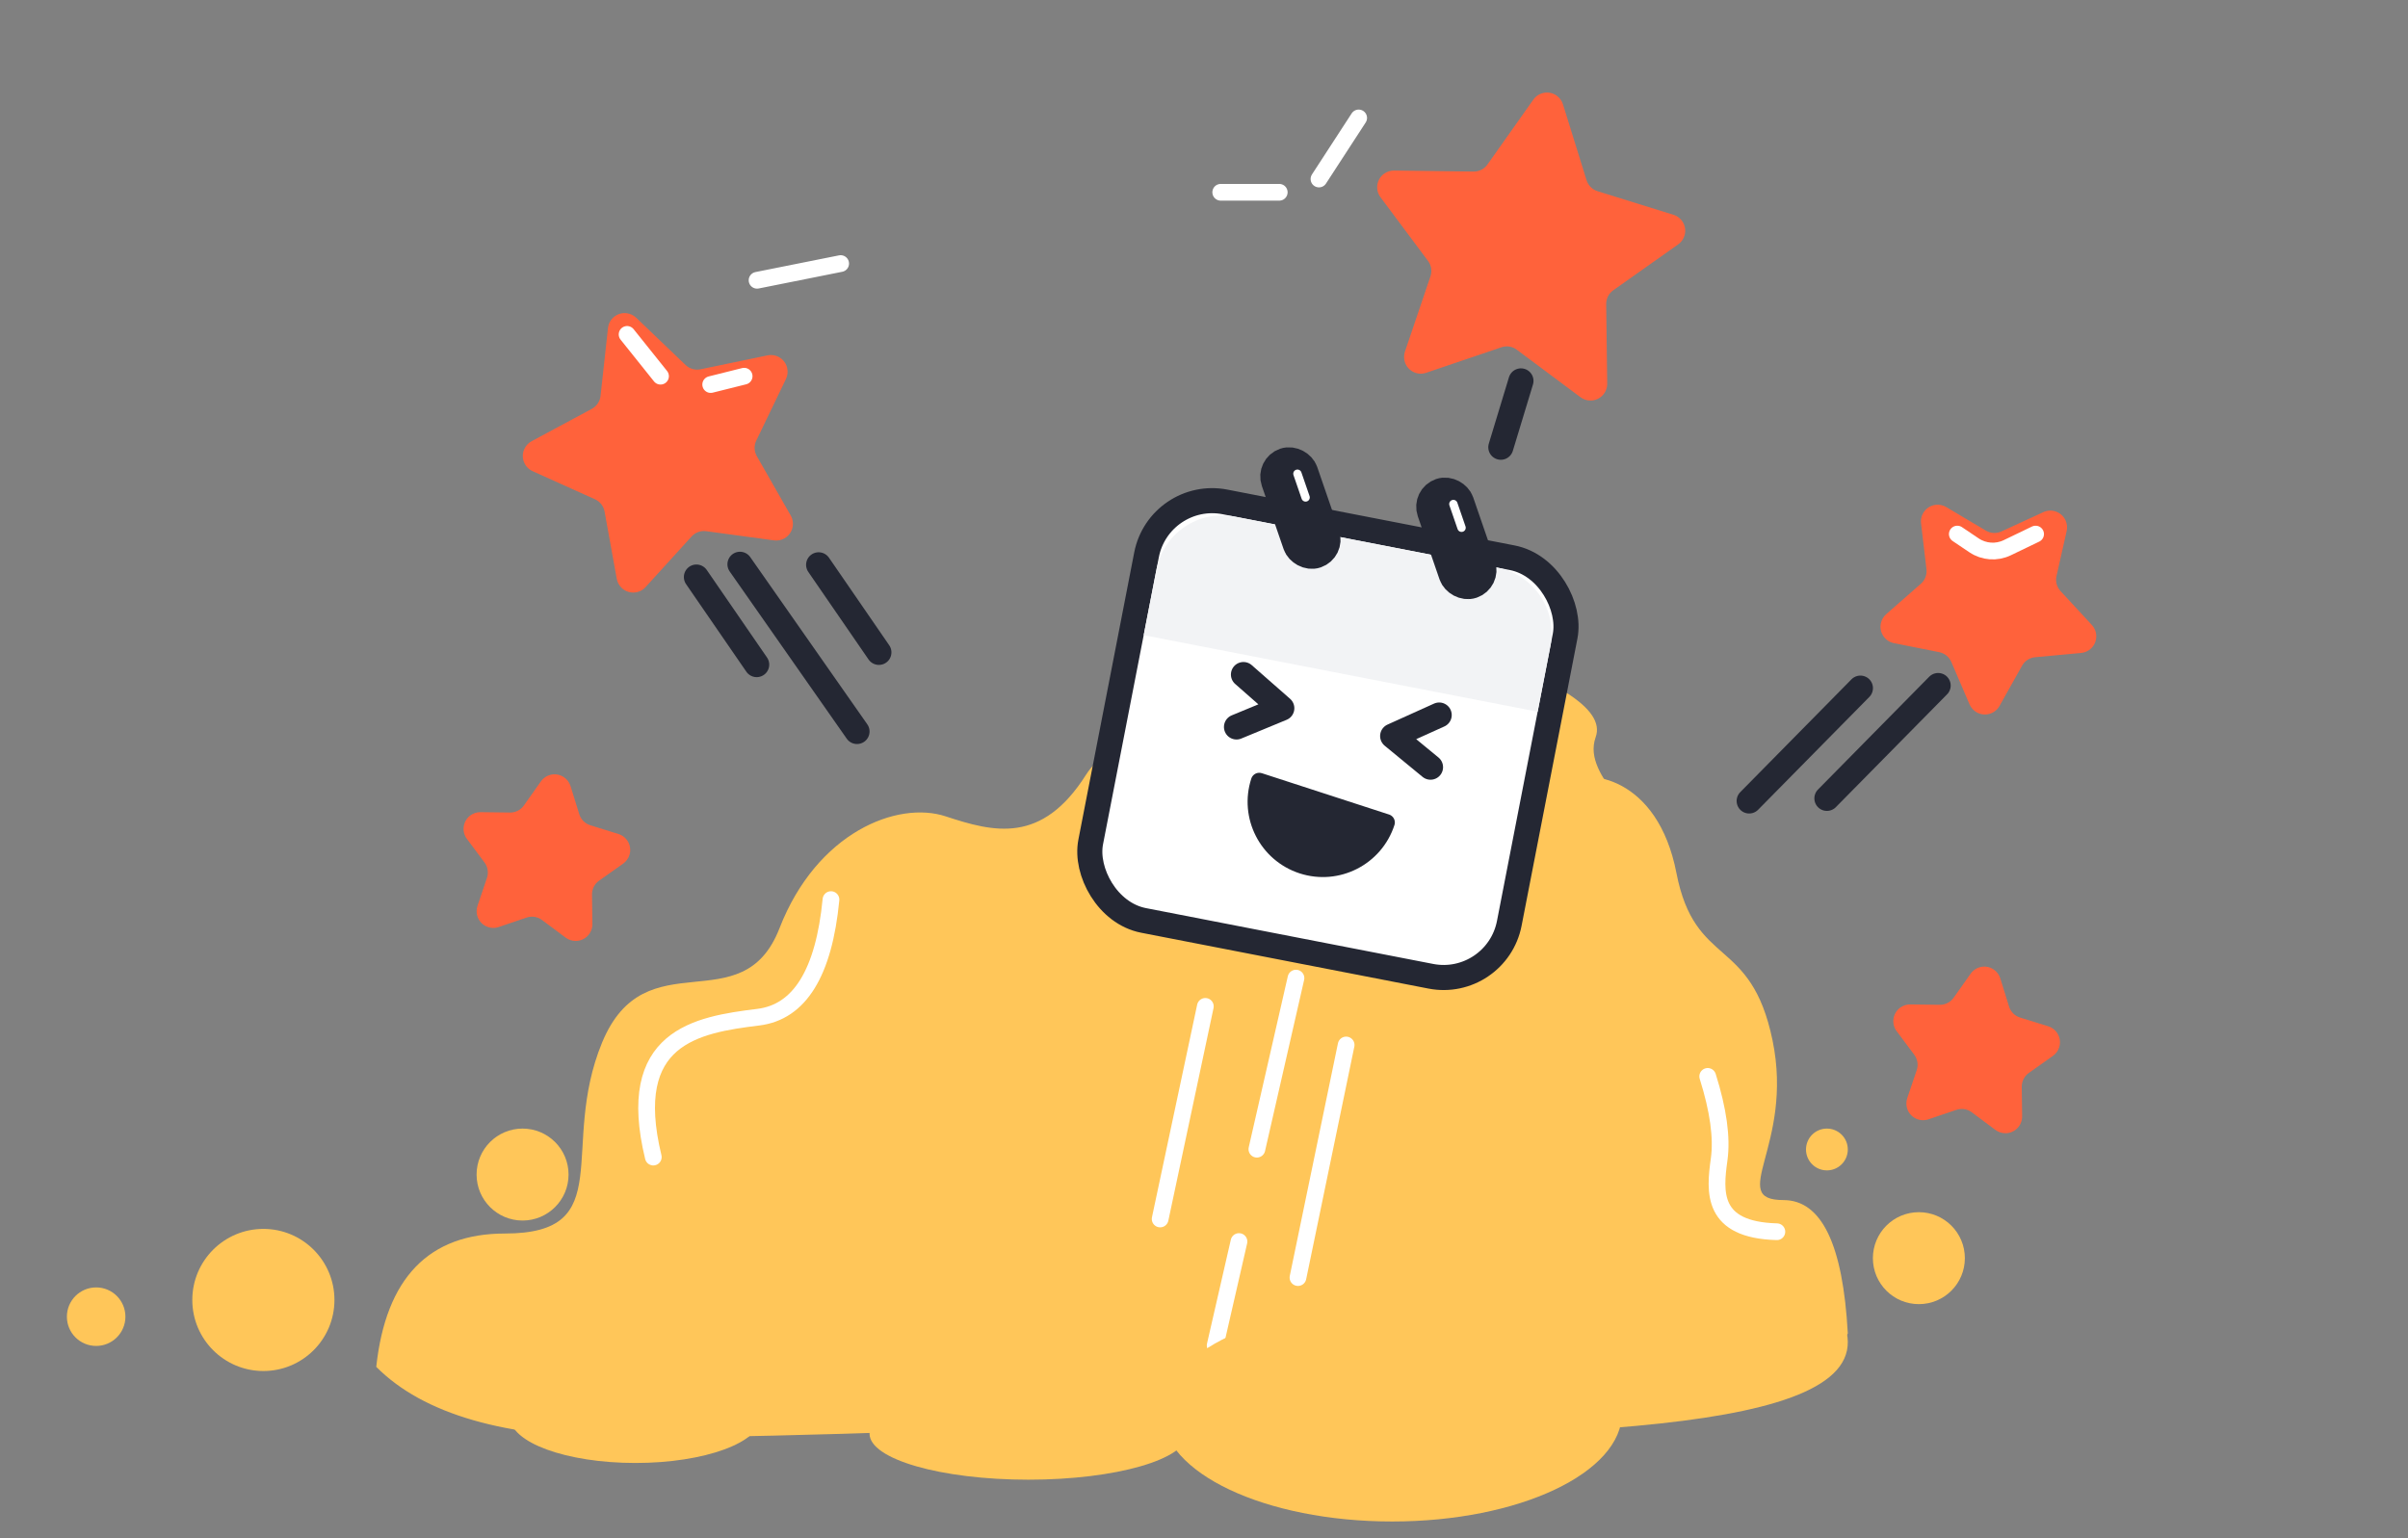 <svg xmlns="http://www.w3.org/2000/svg" width="288" height="184" viewBox="0 0 288 184">
    <rect x="0" y="0" width="288" height="184" fill="#808080" stroke="none"/>
    <g fill="none" fill-rule="evenodd">
        <path fill="#FFC659" d="M190.847 88.171c-1.804 5.019 6.842 9.32 4.653 14.84-1.007 2.542-14.968 5.07-12.261 9.349 2.707 4.278-1.72 10.3-4.844 12.35-5.758 3.78-5.079 6.678 3 12.22 8.08 5.544 3.848 20.563 3.848 26.57 0 6.007-89.8 8.5-110.801 8.5-14.001 0-23.815-2.833-29.442-8.5 1.155-10.631 6.283-15.947 15.382-15.947 13.65 0 6.444-10.28 11.63-22.843 5.186-12.561 16.755-2.196 21.218-13.677 4.463-11.48 14.114-15.281 19.88-13.38 5.764 1.9 11.49 3.37 16.775-4.97 5.285-8.34 20.732 2.413 28.427-6.004 4.303-4.707 10.686-5.536 12.305-8.334.52-.897 1.402-1.345 2.649-1.345 12.922 4.102 18.783 7.825 17.58 11.171z"/>
        <path fill="#FFC659" d="M148.077 84.171c.901 5.019 2.71 5.86 3.804 11.381.503 2.541 1.353 8.53 0 12.808-1.354 4.278.86 10.3 2.421 12.35 2.88 3.78 2.54 6.678-1.5 12.22-4.04 5.544-1.923 20.563-1.923 26.57 0 6.007 44.9 8.5 55.4 8.5 7 0 11.908-2.833 14.721-8.5-.578-10.631-3.141-15.947-7.691-15.947-6.825 0 1.284-6.536-1.309-19.098s-9.269-8.562-11.5-20.043c-2.231-11.48-10.672-12.66-13.555-10.76-2.882 1.9-5.745 3.371-8.388-4.969-2.642-8.34-10.366 2.413-14.213-6.004-2.152-4.707-5.343-5.536-6.153-8.334-.259-.897-.7-1.345-1.324-1.345-6.461 4.102-9.391 7.825-8.79 11.171z"/>
        <path fill="#FFC659" d="M134.5 172c47.773 0 86.626 0 86.5-11.5-.126-11.5-38.727-11.5-86.5-11.5S48 154.149 48 160.5 86.727 172 134.5 172z"/>
        <g>
            <g>
                <g>
                    <g transform="rotate(12 -73.287 447.546) scale(-1 1) rotate(-6 88.987 1058.34) scale(-1 1) rotate(-7 22.525 455.096) translate(0 9)">
                        <rect width="51" height="51" x="-1.5" y="-1.5" fill="#FFF" stroke="#242733" stroke-width="3" rx="8"/>
                        <path fill="#F2F3F5" d="M8 0h32c4.418 0 8 3.582 8 8v8H0V8c0-4.418 3.582-8 8-8z"/>
                    </g>
                    <g transform="rotate(12 -73.287 447.546) scale(-1 1) rotate(-6 88.987 1058.34) scale(-1 1) rotate(-7 22.525 455.096) rotate(-30 19.866 -55.579)">
                        <rect width="3" height="11" fill="#242733" stroke="#242733" stroke-width="4" rx="1.5"/>
                        <path stroke="#FFF" stroke-linecap="round" stroke-linejoin="round" d="M2.5 1.5L2.5 4.5"/>
                    </g>
                    <g transform="rotate(12 -73.287 447.546) scale(-1 1) rotate(-6 88.987 1058.34) scale(-1 1) rotate(-7 22.525 455.096) rotate(-30 10.366 -20.124)">
                        <rect width="3" height="11" fill="#242733" stroke="#242733" stroke-width="4" rx="1.5"/>
                        <path stroke="#FFF" stroke-linecap="round" stroke-linejoin="round" d="M2.5 1.5L2.5 4.5"/>
                    </g>
                </g>
                <path stroke="#242733" stroke-linecap="round" stroke-linejoin="round" stroke-width="3" d="M39.89 32.126L34 33.736 37.89 38.126" transform="rotate(12 -73.287 447.546) scale(-1 1) rotate(-6 88.987 1058.34) rotate(-8 36.945 35.126)"/>
                <path stroke="#242733" stroke-linecap="round" stroke-linejoin="round" stroke-width="3" d="M19.89 30.126L14 31.736 17.89 36.126" transform="rotate(12 -73.287 447.546) scale(-1 1) rotate(-6 88.987 1058.34) scale(-1 1) rotate(-27 0 103.708)"/>
                <path fill="#242733" stroke="#242733" stroke-linecap="round" stroke-linejoin="round" stroke-width="2" d="M17.706 43.288c0 4.418 3.581 8 8 8 4.418 0 8-3.582 8-8h-16z" transform="rotate(12 -73.287 447.546) scale(-1 1) rotate(-6 88.987 1058.34)"/>
            </g>
            <g stroke-linecap="round" stroke-linejoin="round">
                <path stroke="#FFF" stroke-width="2" d="M39.163 88.319L10.75 88.469M13.5 80.672L.75 80.469M40.179 70.888L14.179 70.888M45.74 80.787L24.75 80.469" transform="rotate(12 -73.287 447.546) rotate(-90 61.5 61)"/>
                <path stroke="#242733" stroke-width="3" d="M95.942 148.637L79.973 138.429M93.706 139.608L77.737 129.4M80.333 5.449L63.68 23.301M77.757.671L69.011 9.9M82.228 14.665L73.481 23.893M121.212 92.255L112.947 91.549" transform="rotate(12 -73.287 447.546) rotate(-90 61.5 61)"/>
            </g>
        </g>
        <path stroke="#FFF" stroke-linecap="round" stroke-linejoin="round" stroke-width="2" d="M90.545 33.527L100.545 31.527M90.545 33.527L100.545 31.527"/>
        <path fill="#FF623B" d="M231.934 78.012l-5.414-1.08c-1.084-.215-1.787-1.268-1.571-2.351.086-.432.312-.823.642-1.113l4.15-3.641c.495-.435.744-1.084.667-1.738l-.647-5.483c-.13-1.097.655-2.091 1.752-2.22.436-.052.878.041 1.256.266l4.746 2.822c.566.336 1.26.372 1.859.097l5.014-2.31c1.004-.462 2.192-.023 2.654.98.184.4.23.848.134 1.277l-1.217 5.386c-.145.642.035 1.314.482 1.798l3.746 4.055c.75.812.7 2.077-.112 2.826-.323.299-.735.483-1.173.523l-5.498.507c-.655.06-1.24.44-1.56 1.014l-2.7 4.816c-.54.964-1.76 1.307-2.723.767-.383-.215-.685-.55-.86-.955l-2.18-5.072c-.26-.605-.801-1.043-1.447-1.171zM82.713 64.175l-5.5 6.051c-.743.818-2.008.878-2.825.135-.326-.296-.545-.69-.623-1.123l-1.458-8.047c-.117-.647-.546-1.196-1.146-1.467l-7.454-3.36c-1.007-.454-1.456-1.639-1.002-2.646.181-.4.489-.73.876-.94l7.203-3.872c.58-.312.969-.889 1.04-1.543l.893-8.129c.12-1.098 1.109-1.89 2.207-1.77.437.049.846.24 1.164.544l5.909 5.653c.475.455 1.144.646 1.789.513l8.006-1.663c1.082-.225 2.14.47 2.365 1.551.09.431.035.88-.156 1.275l-3.55 7.367c-.286.593-.262 1.288.064 1.86l4.056 7.1c.548.96.214 2.182-.745 2.73-.382.218-.825.304-1.26.245l-8.104-1.1c-.652-.09-1.306.149-1.749.636zM179.572 41.54l-9.002 3.052c-1.046.355-2.182-.205-2.537-1.251-.14-.417-.14-.868 0-1.285l3.053-9.002c.211-.623.103-1.31-.291-1.838l-5.685-7.619c-.66-.885-.479-2.138.406-2.799.353-.263.782-.402 1.222-.397l9.505.122c.658.008 1.278-.308 1.658-.845l5.489-7.761c.638-.902 1.886-1.116 2.788-.478.359.254.624.62.755 1.04l2.821 9.076c.196.629.688 1.121 1.316 1.316l9.078 2.822c1.054.328 1.644 1.449 1.316 2.504-.13.42-.396.785-.755 1.039l-7.761 5.488c-.538.38-.854 1-.845 1.659l.121 9.505c.014 1.104-.87 2.01-1.974 2.025-.44.006-.87-.134-1.222-.397l-7.618-5.685c-.527-.394-1.215-.503-1.838-.291zM233.987 132.758l-3.342 1.133c-1.046.355-2.181-.206-2.536-1.252-.141-.416-.141-.868 0-1.284l1.133-3.342c.212-.624.103-1.311-.29-1.839l-2.111-2.828c-.661-.885-.479-2.139.406-2.8.353-.262.782-.402 1.222-.396l3.529.045c.658.008 1.278-.308 1.658-.845l2.038-2.881c.638-.902 1.886-1.116 2.787-.478.36.254.625.619.756 1.039l1.047 3.37c.195.628.688 1.12 1.316 1.316l3.37 1.047c1.055.328 1.644 1.45 1.316 2.504-.13.42-.396.785-.755 1.04l-2.881 2.037c-.537.38-.853 1-.845 1.658l.045 3.529c.014 1.104-.87 2.011-1.974 2.025-.44.006-.87-.134-1.222-.397l-2.828-2.11c-.528-.394-1.215-.503-1.839-.291zM62.987 109.758l-3.342 1.133c-1.046.355-2.181-.206-2.536-1.252-.141-.416-.141-.868 0-1.284l1.133-3.342c.212-.624.103-1.311-.29-1.839l-2.111-2.828c-.661-.885-.479-2.139.406-2.8.353-.262.782-.402 1.222-.396l3.529.045c.658.008 1.278-.308 1.658-.845l2.038-2.881c.638-.902 1.886-1.116 2.787-.478.36.254.625.619.756 1.039l1.047 3.37c.195.628.688 1.12 1.316 1.316l3.37 1.047c1.055.328 1.644 1.45 1.316 2.504-.13.42-.396.785-.755 1.04l-2.881 2.037c-.537.38-.853 1-.845 1.658l.045 3.529c.014 1.104-.87 2.011-1.974 2.025-.44.006-.87-.134-1.222-.397l-2.828-2.11c-.528-.394-1.215-.503-1.839-.291z"/>
        <path stroke="#FFF" stroke-linecap="round" stroke-linejoin="round" stroke-width="2" d="M157.75 21.413L162.5 14.107M79 45L75 40M85 46L89 45M234.096 63.885l2.002 1.348c1.178.793 2.689.902 3.969.286l3.394-1.634h0M146 23L153 23M99.386 107.61c-.851 8.77-3.751 13.458-8.7 14.066-7.424.911-16.039 2.37-12.551 16.733M204.244 128.756c1.27 4.036 1.727 7.347 1.367 9.933-.54 3.88-.96 8.437 6.905 8.649"/>
        <circle cx="229.5" cy="150.5" r="5.5" fill="#FFC659"/>
        <circle cx="218.5" cy="137.5" r="2.5" fill="#FFC659"/>
        <circle cx="62.5" cy="140.5" r="5.5" fill="#FFC659"/>
        <circle cx="31.5" cy="155.5" r="8.5" fill="#FFC659"/>
        <ellipse cx="123" cy="171.5" fill="#FFC659" rx="19" ry="5.5"/>
        <ellipse cx="76" cy="169.5" fill="#FFC659" rx="15" ry="5.5"/>
        <ellipse cx="166.5" cy="169" fill="#FFC659" rx="27.5" ry="13"/>
        <circle cx="11.5" cy="157.5" r="3.5" fill="#FFC659"/>
    </g>
</svg>
